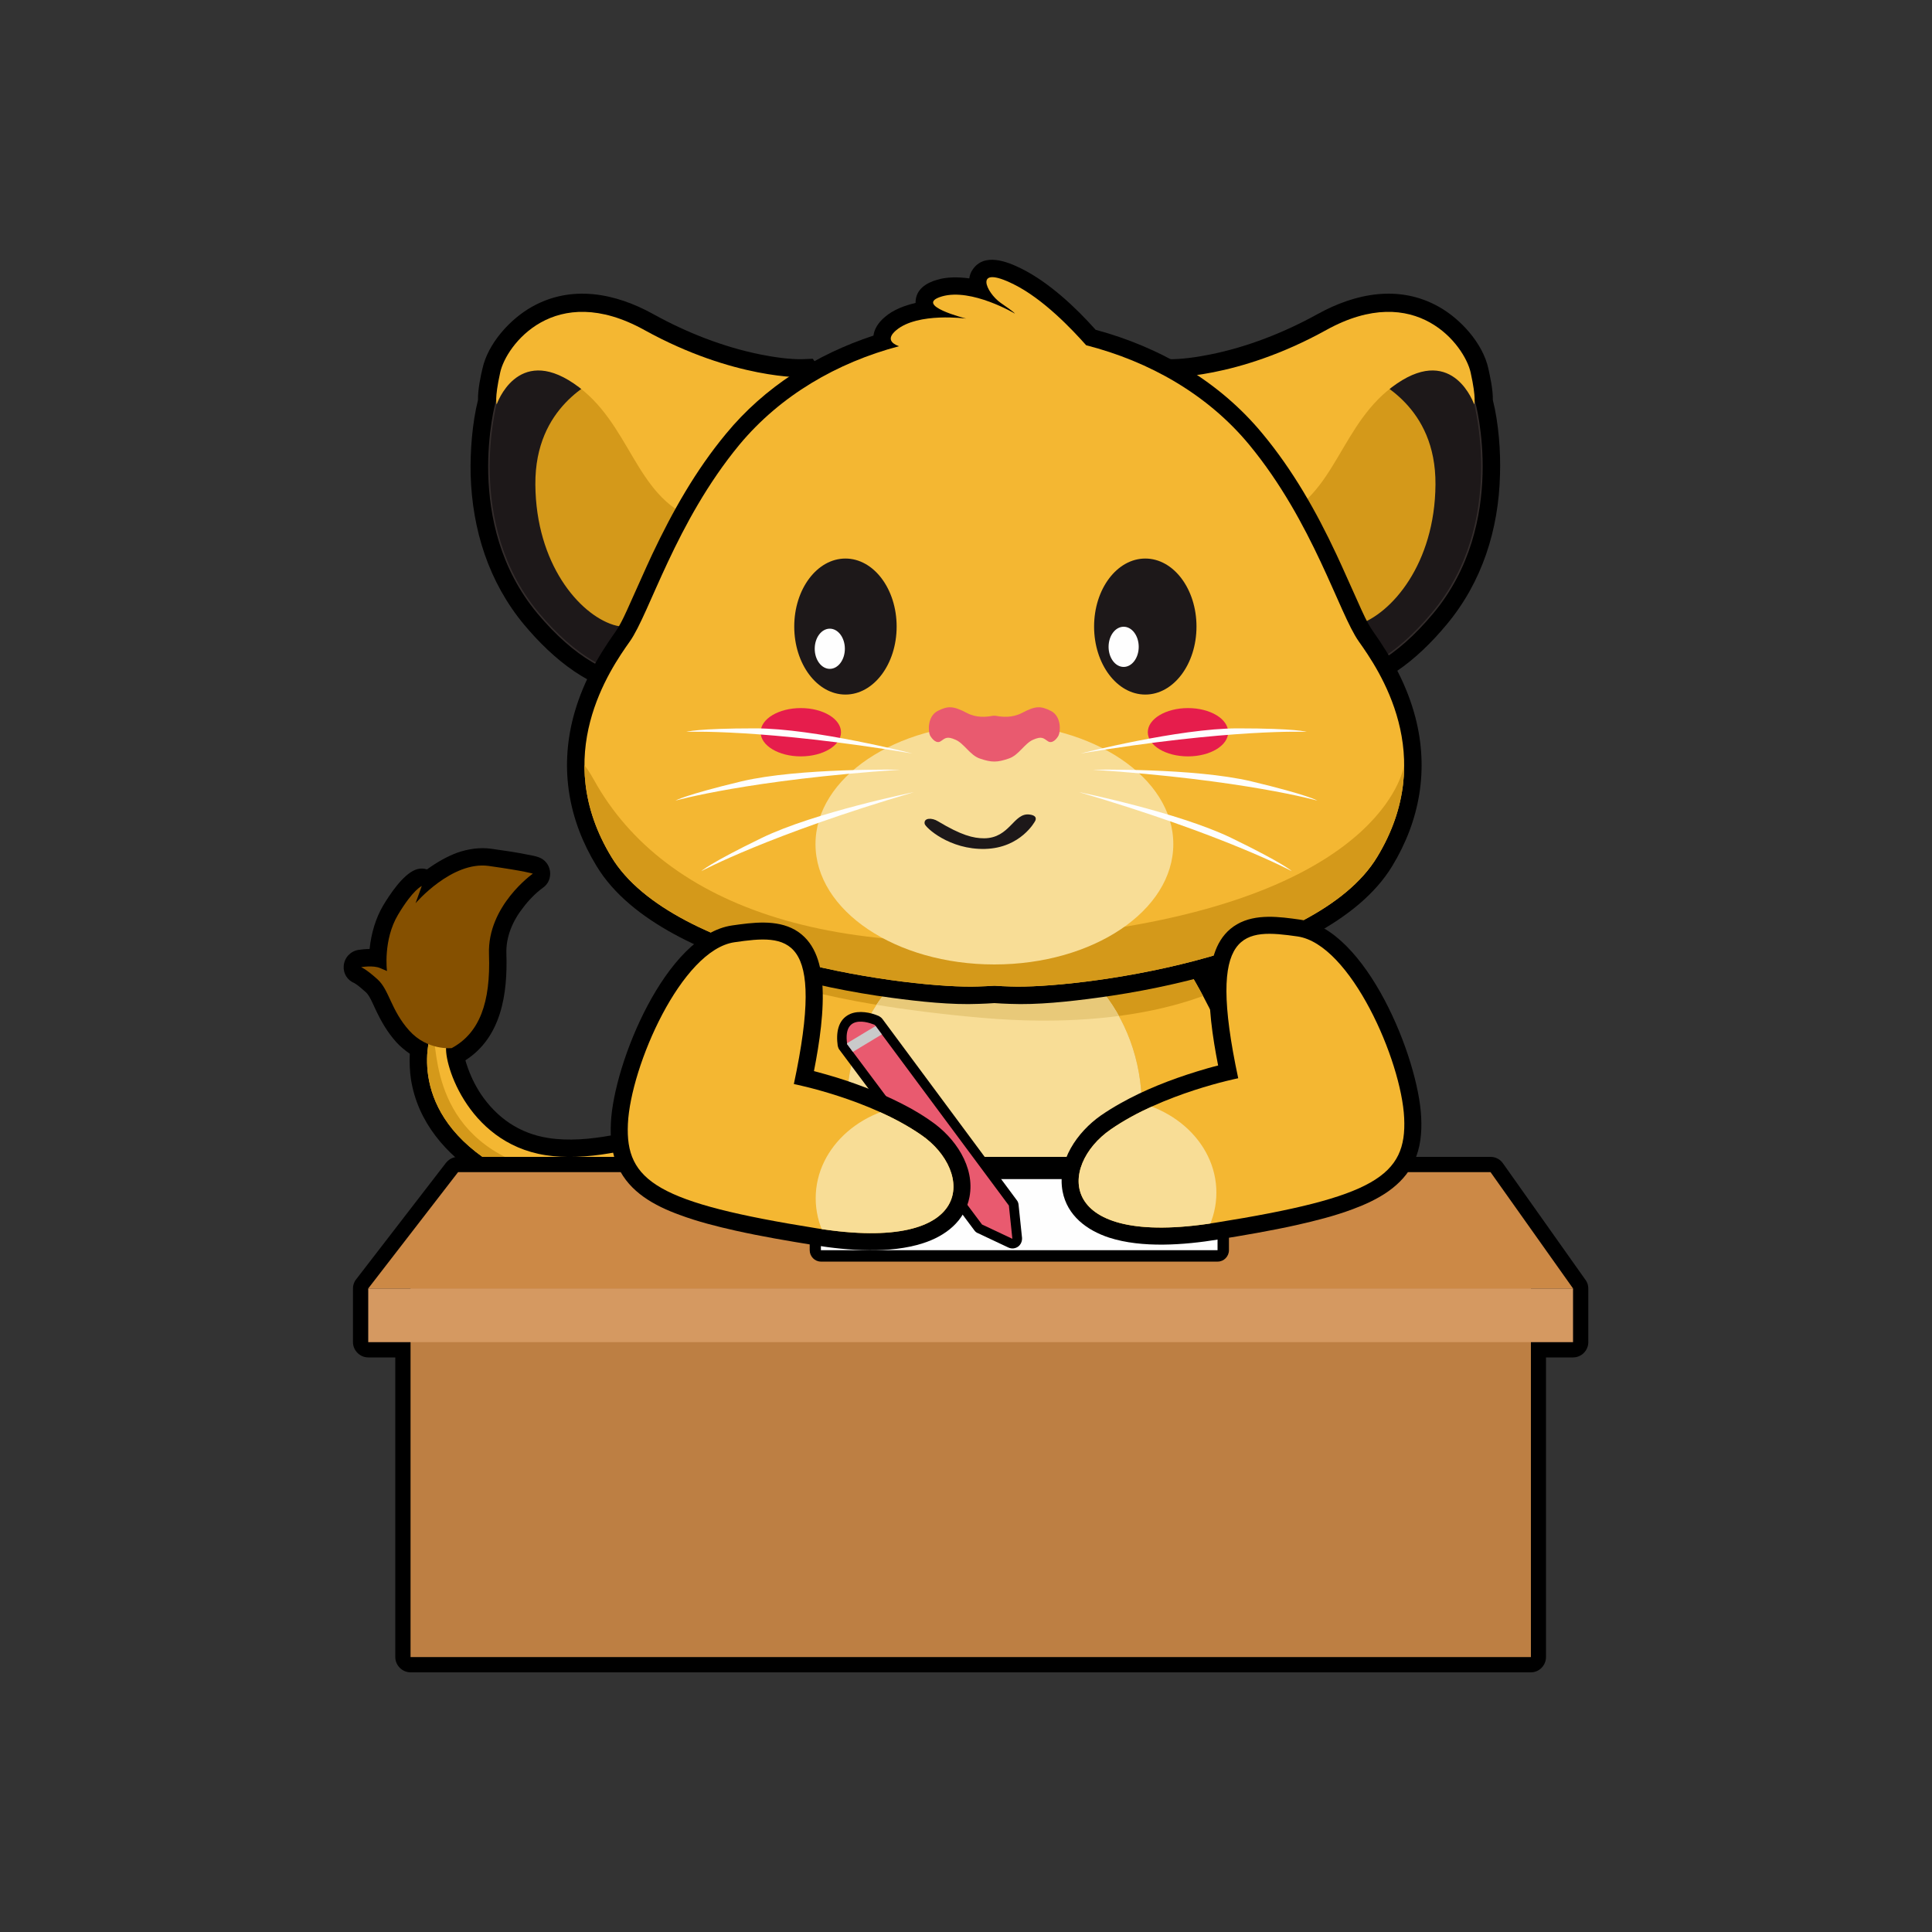 <?xml version="1.0" encoding="UTF-8"?>
<!DOCTYPE svg PUBLIC "-//W3C//DTD SVG 1.1//EN" "http://www.w3.org/Graphics/SVG/1.1/DTD/svg11.dtd">
<!-- Creator: CorelDRAW X8 -->
<svg xmlns="http://www.w3.org/2000/svg" xml:space="preserve" width="10in" height="10in" version="1.1" style="shape-rendering:geometricPrecision; text-rendering:geometricPrecision; image-rendering:optimizeQuality; fill-rule:evenodd; clip-rule:evenodd"
viewBox="0 0 10000 10000"
 xmlns:xlink="http://www.w3.org/1999/xlink">
 <rect x="0" y="0" width="10000" height="10000" fill="#333333" stroke="none"/>
 <defs>
  <style type="text/css">
   <![CDATA[
    .str1 {stroke:#332C2B;stroke-width:7.874}
    .str0 {stroke:black;stroke-width:7.874}
    .fil0 {fill:none}
    .fil15 {fill:#FEFEFE}
    .fil11 {fill:#FEFEFE}
    .fil25 {fill:#C9CACA}
    .fil22 {fill:#D59961}
    .fil24 {fill:#E95A6F}
    .fil18 {fill:#E95A6F}
    .fil16 {fill:#E61D4C}
    .fil23 {fill:#CC8946}
    .fil21 {fill:#BD7F43}
    .fil19 {fill:#AF3548}
    .fil26 {fill:#AF3548}
    .fil14 {fill:#1D1819}
    .fil20 {fill:#1D1819}
    .fil6 {fill:#1D1819}
    .fil1 {fill:black}
    .fil5 {fill:#663D00}
    .fil4 {fill:#855000}
    .fil7 {fill:#AD7600}
    .fil12 {fill:#D4991A}
    .fil3 {fill:#D4991A}
    .fil9 {fill:#E8C979}
    .fil10 {fill:#F4B732}
    .fil2 {fill:#F4B732}
    .fil13 {fill:#F7CA68}
    .fil17 {fill:#F8DD96}
    .fil8 {fill:#F8DD96}
   ]]>
  </style>
     <clipPath id="id0">
      <path d="M3821 5744c0,0 -584,300 -998,235 -414,-65 -537,-504 -511,-575 27,-71 -80,-61 -80,-61 0,0 -143,385 308,674 452,289 1130,103 1227,130 97,28 54,-403 54,-403z"/>
     </clipPath>
     <clipPath id="id1">
      <path d="M2338 5425c0,0 -126,14 -220,-91 -95,-106 -103,-210 -164,-265 -61,-55 -85,-63 -85,-63 0,0 63,-11 99,5 35,15 35,15 35,15 0,0 -21,-160 57,-291 78,-131 123,-149 123,-149l-32 89c0,0 187,-219 378,-193 192,27 229,40 229,40 0,0 -236,166 -227,417 9,251 -49,408 -193,486z"/>
     </clipPath>
       <mask id="id2">
  <linearGradient id="id3" gradientUnits="userSpaceOnUse" x1="2005.64" y1="5598.03" x2="2388.04" y2="3904.79">
   <stop offset="0" style="stop-opacity:1; stop-color:white"/>
   <stop offset="1" style="stop-opacity:0; stop-color:white"/>
  </linearGradient>
        <rect style="fill:url(#id3)" x="1376" y="4374" width="1390" height="1300"/>
       </mask>
      <clipPath id="id4">
       <path d="M2981 1770c-84,-11 -213,-5 -213,-5 0,0 -121,135 -130,150 -9,15 -69,167 -69,167 0,0 -173,625 216,1091 390,466 717,343 888,257 171,-87 158,-386 158,-386l27 -448c0,0 -77,-305 -877,-826z"/>
      </clipPath>
        <mask id="id5">
  <linearGradient id="id6" gradientUnits="userSpaceOnUse" x1="3987.4" y1="2654.24" x2="1601.98" y2="2524.03">
   <stop offset="0" style="stop-opacity:1; stop-color:white"/>
   <stop offset="1" style="stop-opacity:0; stop-color:white"/>
  </linearGradient>
         <rect style="fill:url(#id6)" x="2998" y="2004" width="786" height="1270"/>
        </mask>
     <clipPath id="id7">
      <path d="M7220 1770c84,-11 213,-5 213,-5 0,0 121,135 130,150 9,15 69,167 69,167 0,0 173,625 -217,1091 -389,466 -716,343 -887,257 -171,-87 -158,-386 -158,-386l-28 -448c0,0 78,-305 878,-826z"/>
     </clipPath>
       <mask id="id8">
  <linearGradient id="id9" gradientUnits="userSpaceOnUse" x1="6213.42" y1="2654.24" x2="8598.85" y2="2524.03">
   <stop offset="0" style="stop-opacity:1; stop-color:white"/>
   <stop offset="1" style="stop-opacity:0; stop-color:white"/>
  </linearGradient>
        <rect style="fill:url(#id9)" x="6417" y="2004" width="786" height="1270"/>
       </mask>
    <clipPath id="id10">
     <path d="M6139 5004c0,0 49,73 116,205 55,102 111,222 165,362 146,378 195,802 179,1211 -14,334 -79,586 -170,773 -194,398 -544,603 -718,582 -255,-30 -287,-369 -241,-808 44,-419 -621,-419 -577,0 46,439 14,778 -242,808 -173,21 -523,-184 -717,-582 -92,-187 -157,-439 -170,-773 -16,-409 33,-833 178,-1211 55,-140 111,-260 166,-362 66,-132 116,-205 116,-205l9 -1c169,-247 302,-320 302,-320l646 129 646 -129c0,0 134,73 303,320l9 1z"/>
    </clipPath>
     <clipPath id="id11">
      <path d="M5147 4852c-422,0 -764,392 -764,875 0,483 342,874 764,874 421,0 763,-391 763,-874 0,-483 -342,-875 -763,-875z"/>
     </clipPath>
     <clipPath id="id12">
      <path d="M6139 5004c0,0 49,73 116,205 55,102 111,222 165,362 146,378 195,802 179,1211 -14,334 -79,586 -170,773 -194,398 -544,603 -718,582 -255,-30 -287,-369 -241,-808 44,-419 -621,-419 -577,0 46,439 14,778 -242,808 -173,21 -523,-184 -717,-582 -92,-187 -157,-439 -170,-773 -16,-409 33,-833 178,-1211 55,-140 111,-260 166,-362 66,-132 116,-205 116,-205l9 -1c169,-247 302,-320 302,-320l646 129 646 -129c0,0 134,73 303,320l9 1z"/>
     </clipPath>
    <clipPath id="id13">
     <path d="M6466 2302c331,401 465,874 567,1018 102,144 414,591 95,1116 -318,526 -1567,683 -1898,670 -29,-1 -57,-2 -83,-4 -27,2 -55,3 -84,4 -331,13 -1580,-144 -1898,-670 -319,-525 -7,-972 95,-1116 102,-144 236,-617 567,-1018 212,-255 505,-425 826,-510 -41,-15 -64,-41 -14,-83 112,-94 362,-60 362,-60 0,0 -279,-70 -125,-115 153,-44 377,89 377,89 0,0 3,-3 -73,-55 -75,-52 -146,-203 68,-96 153,76 301,233 374,315 328,84 629,255 844,515z"/>
    </clipPath>
      <mask id="id14">
  <linearGradient id="id15" gradientUnits="userSpaceOnUse" x1="5037.68" y1="1315.14" x2="5060.43" y2="1956.31">
   <stop offset="0" style="stop-opacity:1; stop-color:white"/>
   <stop offset="1" style="stop-opacity:0; stop-color:white"/>
  </linearGradient>
       <rect style="fill:url(#id15)" x="3819" y="1307" width="2652" height="1061"/>
      </mask>
    <clipPath id="id16">
     <path d="M5132 3706c-27,5 -78,10 -126,-15 -71,-37 -98,-39 -153,-11 -54,29 -49,107 -39,127 11,19 34,45 56,29 22,-15 31,-27 76,-7 44,19 75,80 125,97 61,21 90,21 151,0 51,-17 81,-78 125,-97 45,-20 54,-8 76,7 22,16 46,-10 56,-29 10,-20 16,-98 -39,-127 -55,-28 -82,-26 -152,11 -49,25 -101,20 -128,15 -9,-2 -19,-2 -28,0z"/>
    </clipPath>
      <mask id="id17">
  <linearGradient id="id18" gradientUnits="userSpaceOnUse" x1="5186.75" y1="4115.41" x2="5161.36" y2="3608.94">
   <stop offset="0" style="stop-opacity:1; stop-color:white"/>
   <stop offset="1" style="stop-opacity:0; stop-color:white"/>
  </linearGradient>
       <rect style="fill:url(#id18)" x="4762" y="3708" width="811" height="314"/>
      </mask>
    <clipPath id="id19">
     <path d="M4385 5405l698 933 157 74 -18 -172 -694 -935c0,0 -170,-78 -143,100z"/>
    </clipPath>
      <mask id="id20">
  <linearGradient id="id21" gradientUnits="userSpaceOnUse" x1="5124.43" y1="6270.08" x2="5258.12" y2="6475.81">
   <stop offset="0" style="stop-opacity:1; stop-color:white"/>
   <stop offset="1" style="stop-opacity:0; stop-color:white"/>
  </linearGradient>
       <rect style="fill:url(#id21)" x="5061" y="6235" width="254" height="243"/>
      </mask>
    <clipPath id="id22">
     <path d="M4109 5611c0,0 389,76 660,264 271,187 286,615 -540,483 -826,-132 -993,-243 -979,-541 14,-299 278,-901 552,-940 274,-40 474,-48 307,734z"/>
    </clipPath>
      <mask id="id23">
  <linearGradient id="id24" gradientUnits="userSpaceOnUse" x1="3671.28" y1="6688.05" x2="3770.74" y2="4726.25">
   <stop offset="0" style="stop-opacity:1; stop-color:white"/>
   <stop offset="1" style="stop-opacity:0; stop-color:white"/>
  </linearGradient>
       <rect style="fill:url(#id24)" x="2933" y="5385" width="2520" height="1387"/>
      </mask>
    <clipPath id="id25">
     <path d="M6409 5581c0,0 -389,77 -660,265 -271,187 -286,615 540,483 826,-132 993,-243 979,-542 -14,-298 -278,-900 -552,-940 -274,-39 -474,-47 -307,734z"/>
    </clipPath>
      <mask id="id26">
  <linearGradient id="id27" gradientUnits="userSpaceOnUse" x1="6846.76" y1="6658.84" x2="6747.3" y2="4697.04">
   <stop offset="0" style="stop-opacity:1; stop-color:white"/>
   <stop offset="1" style="stop-opacity:0; stop-color:white"/>
  </linearGradient>
       <rect style="fill:url(#id27)" x="5065" y="5356" width="2520" height="1387"/>
      </mask>
 </defs>
 <g id="Layer_x0020_1">
  <rect class="fil0" width="10000" height="10000"/>
  <g id="_2049891169216">
   <g>
    <path class="fil1" d="M2121 5454c-26,-18 -50,-38 -70,-60 -48,-54 -79,-109 -109,-173 -11,-23 -29,-68 -48,-85 -15,-13 -41,-37 -59,-47 -37,-15 -59,-50 -56,-89 3,-42 33,-75 74,-83 18,-3 39,-5 60,-5 8,-80 32,-160 69,-223 34,-57 102,-161 168,-187 20,-8 41,-8 60,-2 51,-37 106,-68 158,-87 56,-19 115,-28 174,-20 63,9 128,18 191,31 17,3 38,7 55,13 33,12 54,39 59,73 4,34 -9,66 -37,85 -36,26 -75,66 -101,101 -54,68 -91,151 -88,240 7,208 -26,433 -212,552 2,9 5,17 7,23 17,53 42,105 73,152 83,123 200,204 348,227 106,17 221,6 326,-13 145,-27 289,-73 426,-128 64,-25 130,-53 191,-85 27,-14 57,-13 84,1 27,15 44,40 47,70 7,70 10,142 10,212 -1,91 -4,252 -110,286 -21,7 -44,7 -65,2 -14,-2 -36,0 -49,2 -37,3 -73,7 -109,11 -106,11 -211,20 -317,23 -268,6 -550,-31 -779,-178 -184,-118 -330,-285 -365,-507 -6,-40 -8,-86 -6,-132z"/>
   </g>
   <g>
    <path class="fil2" d="M3821 5744c0,0 -584,300 -998,235 -414,-65 -537,-504 -511,-575 27,-71 -80,-61 -80,-61 0,0 -143,385 308,674 452,289 1130,103 1227,130 97,28 54,-403 54,-403z"/>
    <g style="clip-path:url(#id0)">
     <g>
      <path id="1" class="fil3" d="M3788 6004c0,0 -543,213 -1069,29 -525,-183 -443,-678 -487,-690 -44,-12 -168,-28 -168,27 -1,55 27,490 35,506 9,17 809,455 899,472 90,17 289,132 535,27 245,-105 255,-371 255,-371z"/>
     </g>
    </g>
    <path class="fil0" d="M3821 5744c0,0 -584,300 -998,235 -414,-65 -537,-504 -511,-575 27,-71 -80,-61 -80,-61 0,0 -143,385 308,674 452,289 1130,103 1227,130 97,28 54,-403 54,-403z"/>
    <path class="fil4" d="M2338 5425c0,0 -126,14 -220,-91 -95,-106 -103,-210 -164,-265 -61,-55 -85,-63 -85,-63 0,0 63,-11 99,5 35,15 35,15 35,15 0,0 -21,-160 57,-291 78,-131 123,-149 123,-149l-32 89c0,0 187,-219 378,-193 192,27 229,40 229,40 0,0 -236,166 -227,417 9,251 -49,408 -193,486z"/>
    <g style="clip-path:url(#id1)">
     <g>
      <path id="1" class="fil5" style="mask:url(#id2)" d="M2618 5130c-1,-12 -81,-271 -81,-271 0,0 -47,14 -67,210 -21,197 -113,311 -238,274 -125,-38 -148,-103 -153,-190 -6,-87 -210,-147 -210,-147l45 -55 88 64 41 33c0,0 21,-216 55,-266 34,-50 34,-50 34,-50l-10 43c0,0 185,-203 377,-235 193,-33 259,-18 259,-18 0,0 38,-64 -97,-104 -134,-40 -345,-52 -437,-28 -91,25 -315,190 -374,228 -60,38 -307,151 -354,251 -47,100 -251,345 30,506 282,160 130,372 543,266 413,-105 659,-140 549,-511z"/>
     </g>
    </g>
    <path class="fil0" d="M2338 5425c0,0 -126,14 -220,-91 -95,-106 -103,-210 -164,-265 -61,-55 -85,-63 -85,-63 0,0 63,-11 99,5 35,15 35,15 35,15 0,0 -21,-160 57,-291 78,-131 123,-149 123,-149l-32 89c0,0 187,-219 378,-193 192,27 229,40 229,40 0,0 -236,166 -227,417 9,251 -49,408 -193,486z"/>
   </g>
   <g>
    <g>
     <path class="fil1 str0" d="M3938 2775c24,-7 48,-15 71,-23 112,-43 216,-115 284,-215 139,-207 71,-444 -60,-635l-28 -41 -49 2c-67,2 -154,-11 -219,-24 -194,-39 -385,-114 -558,-210 -195,-108 -420,-152 -623,-38 -113,63 -227,189 -255,318 -9,38 -24,106 -23,162 -30,119 -41,267 -38,386 8,283 93,554 276,774 150,179 346,341 585,367 149,17 282,-22 413,-88 34,-17 64,-41 90,-70 87,-99 122,-266 117,-395l17 -270z"/>
    </g>
    <g>
     <path class="fil3" d="M2981 1770c-84,-11 -213,-5 -213,-5 0,0 -121,135 -130,150 -9,15 -69,167 -69,167 0,0 -173,625 216,1091 390,466 717,343 888,257 171,-87 158,-386 158,-386l27 -448c0,0 -77,-305 -877,-826z"/>
     <g style="clip-path:url(#id4)">
      <g>
       <path id="1" class="fil6" d="M3105 1948c-27,30 -337,149 -334,560 3,411 227,670 403,726 175,55 442,-98 442,-98 0,0 -29,224 -524,302 -494,78 -1169,-808 -1087,-928 82,-119 516,-666 516,-666l249 -11c0,0 292,-9 335,115z"/>
       <path class="fil7" style="mask:url(#id5)" d="M3443 2227c-112,-62 -441,-219 -441,-219 0,0 202,318 233,623 31,304 -37,639 -37,639 0,0 1126,-164 245,-1043z"/>
      </g>
     </g>
     <path class="fil0 str1" d="M2981 1770c-84,-11 -213,-5 -213,-5 0,0 -121,135 -130,150 -9,15 -69,167 -69,167 0,0 -173,625 216,1091 390,466 717,343 888,257 171,-87 158,-386 158,-386l27 -448c0,0 -77,-305 -877,-826z"/>
     <path class="fil2" d="M4159 1953c0,0 -359,12 -824,-245 -464,-257 -716,80 -746,220 -31,140 -18,165 -18,165 0,0 105,-308 399,-108 295,200 313,584 625,700 312,115 951,-168 564,-732z"/>
    </g>
   </g>
   <g>
    <path class="fil1 str0" d="M6263 2775c-24,-7 -48,-15 -71,-23 -112,-43 -216,-115 -284,-215 -139,-207 -71,-444 60,-635l28 -41 49 2c67,2 154,-11 218,-24 195,-39 385,-114 559,-210 195,-108 420,-152 623,-38 113,63 227,189 255,318 8,38 24,106 23,162 30,119 41,267 37,386 -7,283 -92,554 -276,774 -149,179 -345,341 -585,367 -148,17 -281,-22 -412,-88 -34,-17 -64,-41 -90,-70 -88,-99 -122,-266 -118,-395l-16 -270z"/>
   </g>
   <g>
    <path class="fil3" d="M7220 1770c84,-11 213,-5 213,-5 0,0 121,135 130,150 9,15 69,167 69,167 0,0 173,625 -217,1091 -389,466 -716,343 -887,257 -171,-87 -158,-386 -158,-386l-28 -448c0,0 78,-305 878,-826z"/>
    <g style="clip-path:url(#id7)">
     <g>
      <path id="1" class="fil6" d="M7096 1948c26,30 337,149 334,560 -3,411 -228,670 -403,726 -175,55 -442,-98 -442,-98 0,0 29,224 523,302 495,78 1170,-808 1088,-928 -82,-119 -517,-666 -517,-666l-248 -11c0,0 -292,-9 -335,115z"/>
      <path class="fil7" style="mask:url(#id8)" d="M6758 2227c112,-62 440,-219 440,-219 0,0 -201,318 -232,623 -31,304 37,639 37,639 0,0 -1127,-164 -245,-1043z"/>
     </g>
    </g>
    <path class="fil0 str1" d="M7220 1770c84,-11 213,-5 213,-5 0,0 121,135 130,150 9,15 69,167 69,167 0,0 173,625 -217,1091 -389,466 -716,343 -887,257 -171,-87 -158,-386 -158,-386l-28 -448c0,0 78,-305 878,-826z"/>
    <path class="fil2" d="M6042 1953c0,0 359,12 823,-245 465,-257 716,80 747,220 31,140 18,165 18,165 0,0 -105,-308 -399,-108 -295,200 -314,584 -625,700 -312,115 -952,-168 -564,-732z"/>
   </g>
   <g>
    <path class="fil1" d="M6335 5167c64,120 120,245 169,372 151,392 201,828 184,1246 -10,274 -58,562 -179,810 -90,186 -226,357 -393,481 -110,81 -274,168 -416,151 -57,-7 -110,-26 -156,-60 -225,-164 -189,-606 -164,-848 7,-69 -9,-134 -68,-176 -38,-26 -85,-39 -131,-39 -128,0 -213,83 -199,215 25,242 62,684 -163,848 -47,34 -100,53 -157,60 -141,17 -306,-70 -415,-151 -168,-124 -303,-295 -394,-481 -121,-248 -168,-536 -179,-810 -17,-418 33,-854 185,-1246 48,-127 104,-252 169,-372 35,-70 77,-148 121,-213l21 -31 9 -2c61,-85 130,-168 207,-237 30,-28 70,-60 106,-80l28 -16 661 133 661 -133 29 16c36,19 75,52 105,80 77,69 146,152 207,237l10 2 20 31c45,65 86,143 122,213z"/>
   </g>
   <path class="fil2" d="M6139 5004c0,0 49,73 116,205 55,102 111,222 165,362 146,378 195,802 179,1211 -14,334 -79,586 -170,773 -194,398 -544,603 -718,582 -255,-30 -287,-369 -241,-808 44,-419 -621,-419 -577,0 46,439 14,778 -242,808 -173,21 -523,-184 -717,-582 -92,-187 -157,-439 -170,-773 -16,-409 33,-833 178,-1211 55,-140 111,-260 166,-362 66,-132 116,-205 116,-205l9 -1c169,-247 302,-320 302,-320l646 129 646 -129c0,0 134,73 303,320l9 1z"/>
   <g style="clip-path:url(#id10)">
    <g>
     <path id="1" class="fil3" d="M6377 5093c-51,16 -443,250 -1298,175 -855,-76 -1144,-222 -1144,-222 0,0 230,-293 269,-301 40,-8 1160,-43 1207,-16 48,28 586,190 634,218 47,28 332,146 332,146z"/>
     <path class="fil3" d="M5147 4852c-422,0 -764,392 -764,875 0,483 342,874 764,874 421,0 763,-391 763,-874 0,-483 -342,-875 -763,-875z"/>
    </g>
    <g style="clip-path:url(#id11)">
     <g>
      <ellipse class="fil8" cx="5154" cy="5647" rx="764" ry="875"/>
      <path class="fil9" d="M6377 5093c-51,16 -443,250 -1298,175 -855,-76 -1144,-222 -1144,-222 0,0 230,-293 269,-301 40,-8 1160,-43 1207,-16 48,28 586,190 634,218 47,28 332,146 332,146z"/>
     </g>
    </g>
    <g style="clip-path:url(#id12)">
     <path class="fil0" d="M5147 4852c-422,0 -764,392 -764,875 0,483 342,874 764,874 421,0 763,-391 763,-874 0,-483 -342,-875 -763,-875z"/>
     <path class="fil8" d="M6488 7848c0,0 -71,-237 -360,-352 -289,-115 -669,-34 -669,-34l-83 469 210 162c0,0 122,76 162,76 40,0 427,-44 467,-56 40,-12 273,-265 273,-265z"/>
     <path class="fil8" d="M4896 7465l-253 55c0,0 -297,84 -435,392 -139,309 483,499 483,499l225 -344 103 -372 -123 -230z"/>
    </g>
   </g>
   <path class="fil0" d="M6139 5004c0,0 49,73 116,205 55,102 111,222 165,362 146,378 195,802 179,1211 -14,334 -79,586 -170,773 -194,398 -544,603 -718,582 -255,-30 -287,-369 -241,-808 44,-419 -621,-419 -577,0 46,439 14,778 -242,808 -173,21 -523,-184 -717,-582 -92,-187 -157,-439 -170,-773 -16,-409 33,-833 178,-1211 55,-140 111,-260 166,-362 66,-132 116,-205 116,-205l9 -1c169,-247 302,-320 302,-320l646 129 646 -129c0,0 134,73 303,320l9 1z"/>
   <g>
    <path class="fil1" d="M5147 5192c-27,2 -53,3 -80,4 -143,6 -307,-12 -449,-31 -211,-28 -424,-72 -629,-131 -314,-92 -724,-258 -901,-551 -145,-237 -191,-501 -121,-770 44,-167 121,-306 220,-445 29,-42 55,-102 76,-149 38,-83 74,-167 113,-250 105,-222 225,-435 382,-624 199,-242 468,-411 763,-508 4,-33 24,-67 60,-97 42,-36 98,-58 158,-72 0,-1 0,-3 0,-4 1,-66 55,-100 112,-116 50,-15 107,-15 166,-7 2,-15 7,-31 17,-45 60,-90 180,-42 254,-5 140,70 277,197 383,316 335,90 642,269 864,538 157,189 278,402 382,624 39,83 75,167 113,250 21,47 47,107 77,149 98,139 175,278 219,445 70,269 24,533 -120,770 -178,293 -588,459 -902,551 -205,59 -418,103 -629,131 -142,19 -305,37 -449,31 -26,-1 -53,-2 -79,-4z"/>
   </g>
   <path class="fil10" d="M6466 2302c331,401 465,874 567,1018 102,144 414,591 95,1116 -318,526 -1567,683 -1898,670 -29,-1 -57,-2 -83,-4 -27,2 -55,3 -84,4 -331,13 -1580,-144 -1898,-670 -319,-525 -7,-972 95,-1116 102,-144 236,-617 567,-1018 212,-255 505,-425 826,-510 -41,-15 -64,-41 -14,-83 112,-94 362,-60 362,-60 0,0 -279,-70 -125,-115 153,-44 377,89 377,89 0,0 3,-3 -73,-55 -75,-52 -146,-203 68,-96 153,76 301,233 374,315 328,84 629,255 844,515z"/>
   <g style="clip-path:url(#id13)">
    <g>
     <path id="1" class="fil11" d="M11587 3370c-1087,69 -1922,477 -1922,971 0,542 1007,982 2248,982 1242,0 2248,-440 2248,-982 0,-494 -835,-902 -1921,-971 41,-114 65,-251 65,-398 0,-398 -175,-721 -392,-721 -216,0 -392,323 -392,721 0,147 24,284 66,398z"/>
     <path class="fil12" d="M7452 4228l-184 -269c0,0 -80,625 -1502,847 -1422,221 -2327,-111 -2691,-768 -365,-657 -737,641 -737,689 0,47 317,768 499,815 182,48 1987,166 2209,166 221,0 949,72 1068,0 119,-71 341,-213 436,-293 95,-79 902,-1187 902,-1187z"/>
     <path class="fil13" style="mask:url(#id14)" d="M6288 1965l178 399c-668,-753 -1949,-656 -2644,-4 0,0 194,-573 222,-597 28,-24 922,-463 978,-451 55,12 570,126 609,154 40,28 309,111 352,150 44,40 305,349 305,349z"/>
    </g>
   </g>
   <path class="fil0" d="M6466 2302c331,401 465,874 567,1018 102,144 414,591 95,1116 -318,526 -1567,683 -1898,670 -29,-1 -57,-2 -83,-4 -27,2 -55,3 -84,4 -331,13 -1580,-144 -1898,-670 -319,-525 -7,-972 95,-1116 102,-144 236,-617 567,-1018 212,-255 505,-425 826,-510 -41,-15 -64,-41 -14,-83 112,-94 362,-60 362,-60 0,0 -279,-70 -125,-115 153,-44 377,89 377,89 0,0 3,-3 -73,-55 -75,-52 -146,-203 68,-96 153,76 301,233 374,315 328,84 629,255 844,515z"/>
   <ellipse class="fil14" cx="5928" cy="3243" rx="265" ry="352"/>
   <ellipse class="fil15" cx="5816" cy="3348" rx="78" ry="104"/>
   <ellipse class="fil14" cx="4376" cy="3243" rx="265" ry="352"/>
   <path class="fil0" d="M5570 3959c0,0 -105,176 -289,172 -184,-4 -168,-209 -168,-209"/>
   <path class="fil0" d="M4645 3959c0,0 105,176 289,172 184,-4 168,-209 168,-209"/>
   <g>
    <ellipse class="fil16" cx="4145" cy="3790" rx="208" ry="125"/>
    <ellipse class="fil16" cx="6149" cy="3790" rx="208" ry="125"/>
   </g>
   <ellipse class="fil17" cx="5147" cy="4369" rx="926" ry="623"/>
   <path class="fil18" d="M5132 3706c-27,5 -78,10 -126,-15 -71,-37 -98,-39 -153,-11 -54,29 -49,107 -39,127 11,19 34,45 56,29 22,-15 31,-27 76,-7 44,19 75,80 125,97 61,21 90,21 151,0 51,-17 81,-78 125,-97 45,-20 54,-8 76,7 22,16 46,-10 56,-29 10,-20 16,-98 -39,-127 -55,-28 -82,-26 -152,11 -49,25 -101,20 -128,15 -9,-2 -19,-2 -28,0z"/>
   <g style="clip-path:url(#id16)">
    <g>
     <path id="1" class="fil19" style="mask:url(#id17)" d="M4766 3778c3,-4 53,-61 53,-61 0,0 -6,88 44,72 49,-17 59,-33 97,-21 39,13 93,110 158,119 65,8 114,-22 140,-54 26,-32 74,-76 115,-79 41,-2 48,15 69,35 21,19 46,-38 34,-68 -11,-31 52,26 52,26l40 117c0,0 -51,63 -121,77 -70,14 -183,31 -204,38 -21,6 -73,63 -165,27 -92,-36 -131,-38 -199,-62 -67,-25 -113,-166 -113,-166z"/>
    </g>
   </g>
   <path class="fil0" d="M5132 3706c-27,5 -78,10 -126,-15 -71,-37 -98,-39 -153,-11 -54,29 -49,107 -39,127 11,19 34,45 56,29 22,-15 31,-27 76,-7 44,19 75,80 125,97 61,21 90,21 151,0 51,-17 81,-78 125,-97 45,-20 54,-8 76,7 22,16 46,-10 56,-29 10,-20 16,-98 -39,-127 -55,-28 -82,-26 -152,11 -49,25 -101,20 -128,15 -9,-2 -19,-2 -28,0z"/>
   <g>
    <path class="fil11" d="M5594 3900c0,0 507,-130 812,-130 305,0 357,18 357,18 0,0 -396,-17 -1169,112z"/>
    <path class="fil11" d="M5656 3984c0,0 524,-10 820,60 297,71 343,100 343,100 0,0 -381,-108 -1163,-160z"/>
    <path class="fil11" d="M5585 4100c0,0 513,104 788,237 274,133 313,172 313,172 0,0 -349,-188 -1101,-409z"/>
   </g>
   <g>
    <path class="fil11" d="M4722 3900c0,0 -508,-130 -813,-130 -304,0 -356,18 -356,18 0,0 396,-17 1169,112z"/>
    <path class="fil11" d="M4660 3984c0,0 -524,-10 -821,60 -296,71 -343,100 -343,100 0,0 382,-108 1164,-160z"/>
    <path class="fil11" d="M4731 4100c0,0 -514,104 -788,237 -274,133 -313,172 -313,172 0,0 349,-188 1101,-409z"/>
   </g>
   <ellipse class="fil15" cx="4295" cy="3358" rx="78" ry="104"/>
   <path class="fil20" d="M4786 4264c3,18 128,135 313,130 185,-5 258,-143 258,-143 0,0 20,-29 -28,-35 -83,-11 -101,122 -235,123 -57,0 -119,-16 -239,-88 -32,-20 -75,-18 -69,13z"/>
   <g>
    <path class="fil1" d="M1827 6675c-1,-19 4,-38 17,-54l465 -603c16,-19 37,-30 62,-30l5344 0c26,0 49,12 64,33l427 603c12,16 16,34 15,52l0 271c0,43 -35,79 -79,79l-140 0 0 1551c0,43 -35,79 -78,79l-5799 0c-43,0 -79,-36 -79,-79l0 -1551 -140 0c-43,0 -79,-36 -79,-79l0 -272z"/>
   </g>
   <g>
    <rect class="fil21" x="2125" y="6639" width="5799" height="1938"/>
    <rect class="fil22" x="1906" y="6669" width="6236" height="278"/>
    <polygon class="fil23" points="1906,6669 8142,6669 7715,6067 2371,6067 "/>
   </g>
   <g>
    <path class="fil1" d="M4249 6045l2054 0c32,0 58,26 58,58l0 368c0,32 -26,59 -58,59l-2054 0c-32,0 -58,-27 -58,-59l0 -368c0,-32 26,-58 58,-58z"/>
   </g>
   <rect class="fil11" x="4249" y="6103" width="2053" height="368"/>
   <g>
    <path class="fil1" d="M4336 5413c-9,-64 -1,-136 65,-165 45,-19 105,-8 148,11 7,4 14,9 19,16l694 936c6,7 9,15 10,24l18 172c1,18 -6,35 -21,46 -15,10 -33,12 -50,4l-157 -74c-8,-3 -14,-8 -19,-15l-697 -933c-6,-7 -8,-14 -10,-22z"/>
   </g>
   <path class="fil24" d="M4385 5405l698 933 157 74 -18 -172 -694 -935c0,0 -170,-78 -143,100z"/>
   <g style="clip-path:url(#id19)">
    <g>
     <rect class="fil25" transform="matrix(0.856 -0.517 0.517 0.856 4361.43 5413.69)" width="234.374" height="53.819"/>
     <path class="fil26" style="mask:url(#id20)" d="M5065 6357l18 -19 139 -98c0,0 73,-4 75,3 3,7 15,176 15,176 0,0 -181,65 -185,54 -4,-11 -62,-116 -62,-116z"/>
    </g>
   </g>
   <path class="fil0" d="M4385 5405l698 933 157 74 -18 -172 -694 -935c0,0 -170,-78 -143,100z"/>
   <g>
    <path class="fil1" d="M4213 5544c37,10 74,20 110,31 136,42 272,96 396,165 35,20 68,40 100,63 124,85 229,236 199,393 -24,125 -125,202 -241,239 -170,55 -388,38 -562,10 -136,-22 -272,-45 -407,-75 -98,-22 -197,-47 -291,-82 -129,-47 -258,-117 -318,-248 -34,-71 -41,-150 -37,-228 14,-306 283,-973 628,-1022 105,-15 228,-32 325,23 99,57 132,166 141,274 11,141 -14,309 -43,457z"/>
   </g>
   <path class="fil10" d="M4109 5611c0,0 389,76 660,264 271,187 286,615 -540,483 -826,-132 -993,-243 -979,-541 14,-299 278,-901 552,-940 274,-40 474,-48 307,734z"/>
   <g style="clip-path:url(#id22)">
    <g>
     <ellipse class="fil8" cx="4781" cy="6202" rx="559" ry="486"/>
     <path class="fil3" style="mask:url(#id23)" d="M2986 5740l376 -351c0,0 -240,489 341,764 582,275 1320,181 1187,-154 -133,-335 388,-99 409,-51 20,49 208,532 131,612 -76,79 -187,281 -638,180 -452,-101 277,129 -598,-101 -875,-229 -1430,-229 -1208,-899z"/>
    </g>
   </g>
   <path class="fil0" d="M4109 5611c0,0 389,76 660,264 271,187 286,615 -540,483 -826,-132 -993,-243 -979,-541 14,-299 278,-901 552,-940 274,-40 474,-48 307,734z"/>
   <g>
    <path class="fil1" d="M6305 5515c-29,-148 -54,-316 -42,-458 8,-107 41,-216 140,-273 97,-56 220,-39 326,-24 344,50 613,717 627,1023 4,78 -3,157 -36,228 -61,131 -190,200 -319,248 -94,35 -193,60 -291,82 -135,30 -271,53 -407,75 -174,28 -391,45 -562,-10 -116,-38 -217,-114 -241,-239 -30,-157 76,-308 199,-394 32,-22 66,-43 100,-62 124,-70 260,-123 396,-165 36,-11 73,-22 110,-31z"/>
   </g>
   <path class="fil10" d="M6409 5581c0,0 -389,77 -660,265 -271,187 -286,615 540,483 826,-132 993,-243 979,-542 -14,-298 -278,-900 -552,-940 -274,-39 -474,-47 -307,734z"/>
   <g style="clip-path:url(#id25)">
    <g>
     <ellipse class="fil8" cx="5737" cy="6173" rx="559" ry="486"/>
     <path class="fil3" style="mask:url(#id26)" d="M7532 5711l-376 -351c0,0 240,488 -341,763 -582,275 -1320,182 -1187,-153 133,-335 -388,-99 -408,-51 -21,49 -209,532 -132,611 76,80 187,282 638,181 452,-101 -277,128 598,-101 875,-229 1430,-229 1208,-899z"/>
    </g>
   </g>
   <path class="fil0" d="M6409 5581c0,0 -389,77 -660,265 -271,187 -286,615 540,483 826,-132 993,-243 979,-542 -14,-298 -278,-900 -552,-940 -274,-39 -474,-47 -307,734z"/>
  </g>
 </g>
</svg>
